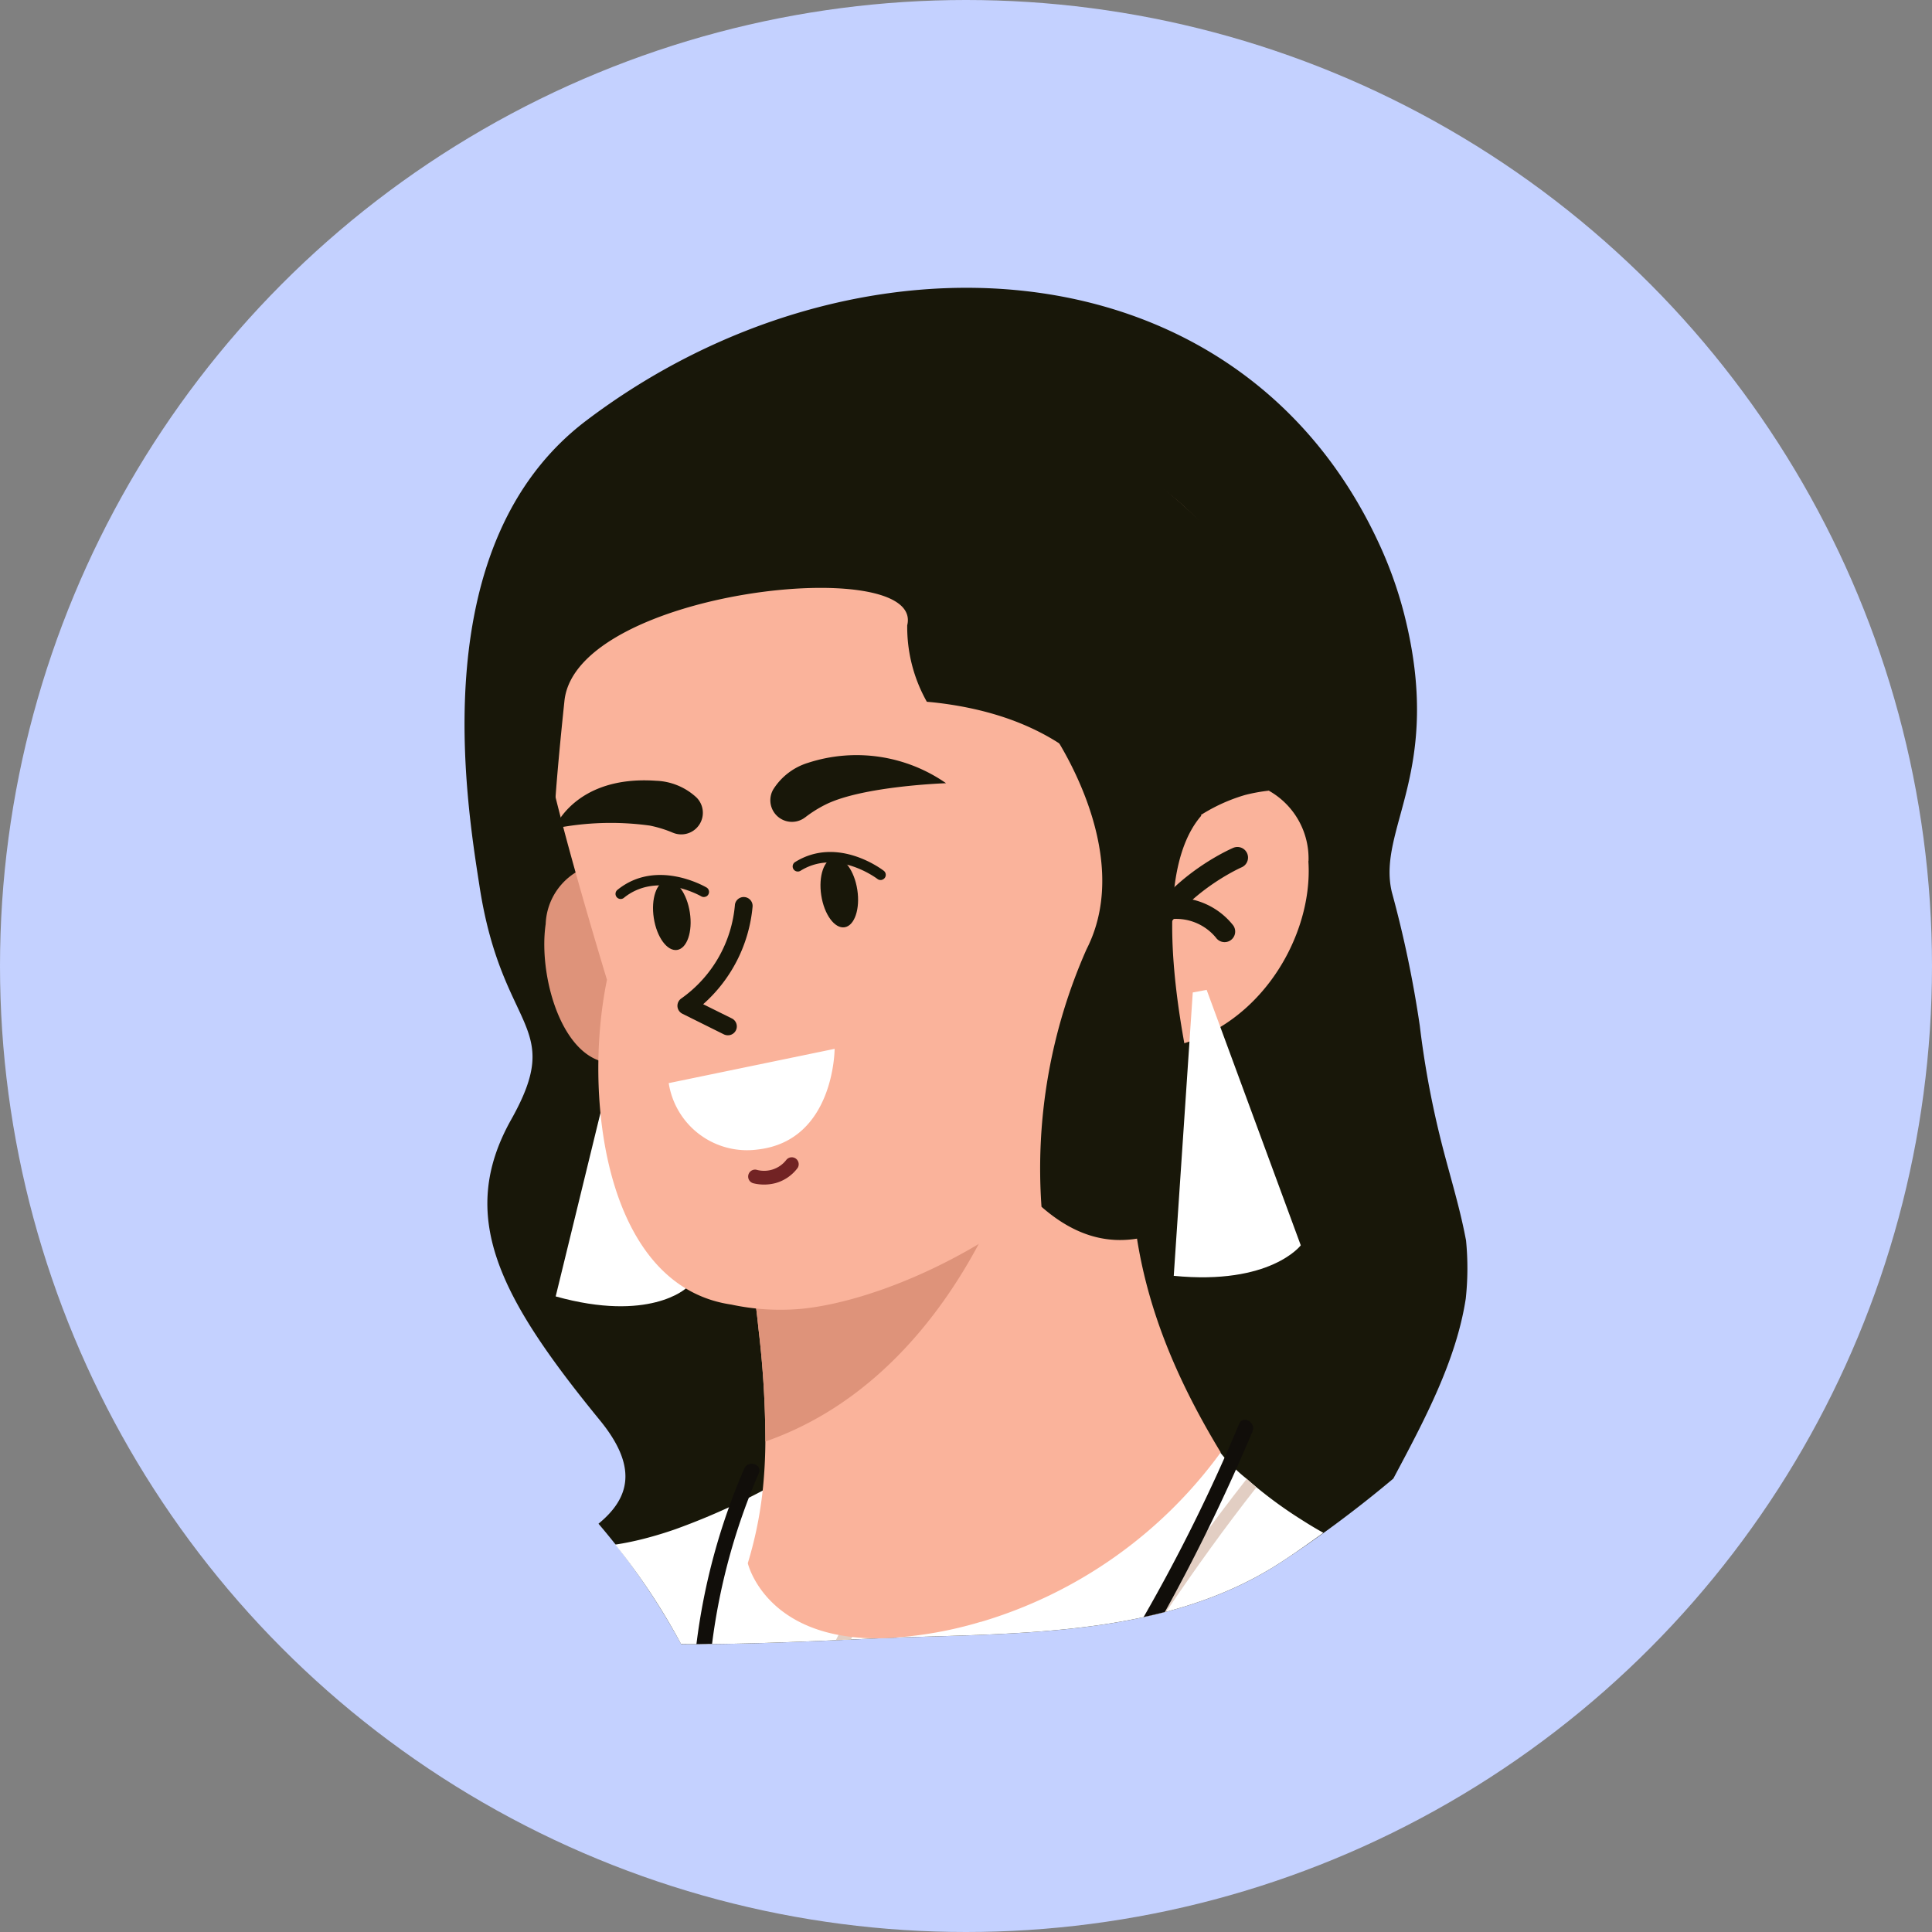 <svg id="patricia" xmlns="http://www.w3.org/2000/svg" xmlns:xlink="http://www.w3.org/1999/xlink" width="90" height="90" viewBox="0 0 90 90">
  <rect x="0" y="0" width="90" height="90" fill="#808080" stroke="none"/>
  <defs>
    <clipPath id="clip-path">
      <rect id="Rectangle_38904" data-name="Rectangle 38904" width="46.721" height="63.186" fill="none"/>
    </clipPath>
  </defs>
  <g id="Group_159043" data-name="Group 159043" transform="translate(0 0)">
    <circle id="Ellipse_4780" data-name="Ellipse 4780" cx="45" cy="45" r="45" fill="#c4d1ff"/>
  </g>
  <g id="Group_162305" data-name="Group 162305" transform="translate(21.639 13.407)">
    <g id="Group_162304" data-name="Group 162304" clip-path="url(#clip-path)">
      <g id="Group_162303" data-name="Group 162303" transform="translate(0 0)">
        <g id="Group_162302" data-name="Group 162302" clip-path="url(#clip-path)">
          <path id="Path_143571" data-name="Path 143571" d="M5.673,6.184c12.45-9.43,30.316-8.487,36.9,5.675a19.033,19.033,0,0,1,1.192,3.314c1.878,7.345-1.282,10.013-.566,12.985A52.286,52.286,0,0,1,44.5,34.381a42.851,42.851,0,0,0,.923,5.087c.36,1.495.833,2.972,1.145,4.478.039.192.066.331.085.424a13.231,13.231,0,0,1-.012,2.716c-.444,2.9-1.94,5.691-3.375,8.386A55.511,55.511,0,0,1,37.985,59.4C32.461,62.979,25.333,62.643,19,62.926c-2.965.133-5.931.275-8.9.259l-.008,0A32.413,32.413,0,0,0,6.24,57.574c1.492-1.223,1.82-2.675.064-4.821C1.6,47-.349,43.24,2.172,38.749S1.753,34.712.7,27.891C.085,23.919-1.913,11.929,5.673,6.184" transform="translate(0.001 0)" fill="#181709"/>
          <path id="Path_143572" data-name="Path 143572" d="M10.048,65.242a30.011,30.011,0,0,0-3.069-4.634q.332-.048.668-.118c.395-.08.79-.181,1.186-.295q.474-.137.942-.3a31.559,31.559,0,0,0,5.659-2.7l6.574-.765.752-.088,11.553-1.347A7.676,7.676,0,0,0,36.4,57.547c.143.127.295.259.455.39a20.038,20.038,0,0,0,2.114,1.524c.218.139.442.278.68.416.1.06.213.121.319.182-.67.482-1.341.962-2.019,1.4-5.524,3.581-12.652,3.245-18.988,3.528-2.734.122-5.468.253-8.2.26-.235,0-.469,0-.7-.006" transform="translate(0.04 -2.062)" fill="#fff"/>
          <path id="Path_143573" data-name="Path 143573" d="M10.213,64.039c1.454-2.189,2.985-4.326,4.61-6.391.143.127.295.258.455.39-1.473,1.876-2.865,3.812-4.2,5.79-.287.076-.577.145-.868.211" transform="translate(21.613 -2.162)" fill="#e2cec3"/>
          <path id="Path_143574" data-name="Path 143574" d="M24.958,57.252a.3.3,0,0,1,0-.6.3.3,0,0,1,0,.6" transform="translate(-2.269 -2.124)" fill="#e2cec3"/>
          <path id="Path_143575" data-name="Path 143575" d="M29.972,57.033c-1.58,2.624-3.037,5.316-4.413,8.049l-.7.029q2.207-4.406,4.754-8.633l.752-.088c-.052.086-.106.172-.155.258-.08.127-.157.257-.233.384" transform="translate(-7.56 -2.115)" fill="#e2cec3"/>
          <path id="Path_143576" data-name="Path 143576" d="M41.614,35.459l2.279,12.476s-1.707,1.6-6.072.38l3.136-12.848Z" transform="translate(-33.574 -1.33)" fill="#fff"/>
          <path id="Path_143577" data-name="Path 143577" d="M42.406,27.884a2.956,2.956,0,0,0-2.43,2.8c-.383,2.615.95,6.971,3.593,6.426s-1.163-9.228-1.163-9.228" transform="translate(-36.195 -1.046)" fill="#de937a"/>
          <line id="Line_387" data-name="Line 387" y2="0.002" transform="translate(13.534 47.104)" fill="#c9614d"/>
          <path id="Path_143578" data-name="Path 143578" d="M22.788,63.566a18.428,18.428,0,0,1-4.247.749l-.471.018c-5.31.045-6.127-3.5-6.127-3.5a18.366,18.366,0,0,0,.752-4.032c.041-.531.064-1.077.067-1.641A44.354,44.354,0,0,0,12.451,50c-.048-.455-.1-.928-.164-1.415l-.007-.058C19,46.9,24.5,43.879,28.24,38.89l1.007-.607.679-.412.127.392-.121,1.252c-.591,5.886.762,10.751,4.042,16.156a21.3,21.3,0,0,1-11.185,7.9" transform="translate(1.253 -1.42)" fill="#fab39b"/>
          <path id="Path_143579" data-name="Path 143579" d="M11.362,63.74c-.327.086-.658.162-.99.234a80.767,80.767,0,0,0,4.45-9c.186-.421.8-.057.619.362a88.3,88.3,0,0,1-4.078,8.4" transform="translate(21.265 -2.055)" fill="#110e0a"/>
          <path id="Path_143580" data-name="Path 143580" d="M35,65.3c-.243,0-.485.014-.728.015a29.726,29.726,0,0,1,2.22-8.159c.162-.426.854-.242.69.191A29.184,29.184,0,0,0,35,65.3" transform="translate(-23.468 -2.134)" fill="#110e0a"/>
          <path id="Path_143581" data-name="Path 143581" d="M34.033,44.334c-1.4,3.222-4.673,8.922-10.842,11.073a44.579,44.579,0,0,0-.311-5.165c-.049-.454-.1-.928-.165-1.414.133.014.269.025.405.033,3.669.222,7.644-1.69,10.912-4.527" transform="translate(-9.176 -1.662)" fill="#de937a"/>
          <path id="Path_143582" data-name="Path 143582" d="M43.409,26.969c.251,3.648-2.529,8.326-7.292,8.785l-.025,0h0l-.1.011c-.064.216-.139.427-.218.644-.032.093-.068.189-.1.282a.062.062,0,0,1-.012.026c-2.545,6.4-11.125,10.652-15.89,11.109a10.949,10.949,0,0,1-3.247-.2c-5.137-.752-6.554-7.526-6.119-12.808a20.069,20.069,0,0,1,.3-2.181l.029-.141s-2.2-7.2-2.814-10.358c-1.192-6.13,1.924-12.656,15.4-14.823s17.3,6.026,18.562,10.426c.212.732.367,5.175-.326,5.941a3.624,3.624,0,0,1,1.859,3.281" transform="translate(-4.099 -0.261)" fill="#fab39b"/>
          <path id="Path_143583" data-name="Path 143583" d="M37.636,30.433c.137.892.623,1.559,1.087,1.488s.73-.852.593-1.745-.623-1.559-1.087-1.488-.73.852-.593,1.745" transform="translate(-28.819 -1.076)" fill="#181709"/>
          <path id="Path_143584" data-name="Path 143584" d="M40.931,29.427A.239.239,0,0,0,40.957,29c-.1-.056-2.351-1.355-4.159.122a.239.239,0,0,0,.3.371c1.551-1.27,3.593-.092,3.613-.081a.237.237,0,0,0,.217.013" transform="translate(-29.686 -1.066)" fill="#181709"/>
          <path id="Path_143585" data-name="Path 143585" d="M29.531,29.335c.137.892.623,1.559,1.087,1.488s.73-.852.593-1.745-.624-1.559-1.088-1.488-.729.852-.592,1.745" transform="translate(-12.913 -1.034)" fill="#181709"/>
          <path id="Path_143586" data-name="Path 143586" d="M32.329,28.6a.239.239,0,0,0,.079-.419c-.087-.067-2.16-1.642-4.14-.4a.239.239,0,0,0,.253.405c1.7-1.064,3.576.363,3.594.377a.243.243,0,0,0,.214.04" transform="translate(-12.878 -1.024)" fill="#181709"/>
          <path id="Path_143587" data-name="Path 143587" d="M38.358,36.833s-.007,4.282-3.582,4.689a3.692,3.692,0,0,1-4.146-3.092Z" transform="translate(-21.117 -1.381)" fill="#fff"/>
          <path id="Path_143588" data-name="Path 143588" d="M33.629,43.291a1.925,1.925,0,0,0,1.058-.719.324.324,0,0,0-.537-.361,1.31,1.31,0,0,1-1.395.449.324.324,0,0,0-.146.63,2.1,2.1,0,0,0,1.02,0" transform="translate(-19.165 -1.578)" fill="#722324"/>
          <path id="Path_143589" data-name="Path 143589" d="M42.613,23.648a7.931,7.931,0,0,0-1.09.2A8.059,8.059,0,0,0,36.9,27.4c-.192-1.239-1.519-6.924-9.821-7.859-.118-.013-.246-.025-.379-.036a7.079,7.079,0,0,1-.914-3.562c.827-3.375-15.422-1.661-15.968,3.519-.228,2.17-.35,3.584-.416,4.5v0a8.919,8.919,0,0,0-.058,1.685s-1.434,1.494-1.554-5.64A9.687,9.687,0,0,1,10.2,13.644C13.442,9.7,19.6,6.877,26.408,6c10.081-1.291,17.427,9.3,17.909,13.167s-1.7,4.477-1.7,4.477" transform="translate(-5.163 -0.221)" fill="#181709"/>
          <path id="Path_143591" data-name="Path 143591" d="M36.992,35.924a.424.424,0,0,1-.228-.04l-1.933-.961a.413.413,0,0,1-.051-.711,5.963,5.963,0,0,0,2.5-4.379.414.414,0,0,1,.819.121,6.9,6.9,0,0,1-2.3,4.525l1.337.663a.414.414,0,0,1-.141.783" transform="translate(-24.682 -1.106)" fill="#181709"/>
          <path id="Path_143592" data-name="Path 143592" d="M26.872,25.516a1.006,1.006,0,0,1-1.486-1.3,2.923,2.923,0,0,1,1.628-1.242,7.3,7.3,0,0,1,6.422.952s-3.872.129-5.608.992a5.706,5.706,0,0,0-.956.6" transform="translate(-11.004 -0.848)" fill="#181709"/>
          <path id="Path_143593" data-name="Path 143593" d="M42.515,26.279a1.006,1.006,0,0,0,1.1-1.638,2.916,2.916,0,0,0-1.891-.783c-3.784-.262-4.736,2.225-4.736,2.225a13.354,13.354,0,0,1,4.449-.137,5.571,5.571,0,0,1,1.077.333" transform="translate(-32.805 -0.894)" fill="#181709"/>
          <path id="Path_143595" data-name="Path 143595" d="M18.763,36.82l-.025,0h0l-.1.011c-.062.215-.137.427-.216.644-.034.093-.069.189-.1.282a.16.16,0,0,1-.013.026,4.4,4.4,0,0,1-1.892-.6,3.486,3.486,0,0,1-1.044-.987.494.494,0,0,1,.809-.566,2.656,2.656,0,0,0,1.245.947,3.563,3.563,0,0,0,.878.209,4.248,4.248,0,0,0,.466.034" transform="translate(13.255 -1.328)" fill="#722324"/>
          <path id="Path_143596" data-name="Path 143596" d="M11.226,33.693a.493.493,0,0,0,.376-.421c.422-3.477,4.414-5.244,4.453-5.261a.493.493,0,0,0-.39-.907c-.186.08-4.553,2-5.043,6.048a.492.492,0,0,0,.43.55.514.514,0,0,0,.172-.01" transform="translate(20.145 -1.015)" fill="#181709"/>
          <path id="Path_143597" data-name="Path 143597" d="M14.466,31.575a.48.48,0,0,0,.172-.078.493.493,0,0,0,.116-.688,3.387,3.387,0,0,0-3.073-1.265.493.493,0,0,0,.108.981,2.4,2.4,0,0,1,2.161.856.494.494,0,0,0,.516.194" transform="translate(21.055 -1.107)" fill="#181709"/>
          <path id="Path_143598" data-name="Path 143598" d="M20.347,43.176c-2.688,1.986-5.432,3.033-8.4.43a25.228,25.228,0,0,1,2.1-12c2.365-4.636-1.763-10.352-1.763-10.352,2.63,1.089,5.543,1.058,7.106,4.135-2.608,3.01-.98,11.184.954,17.785" transform="translate(14.931 -0.797)" fill="#181709"/>
          <path id="Path_143599" data-name="Path 143599" d="M9.6,33.979l4.385,11.9S12.578,47.745,8.068,47.3l.886-13.2Z" transform="translate(24.971 -1.274)" fill="#fff"/>
        </g>
      </g>
    </g>
  </g>
</svg>
